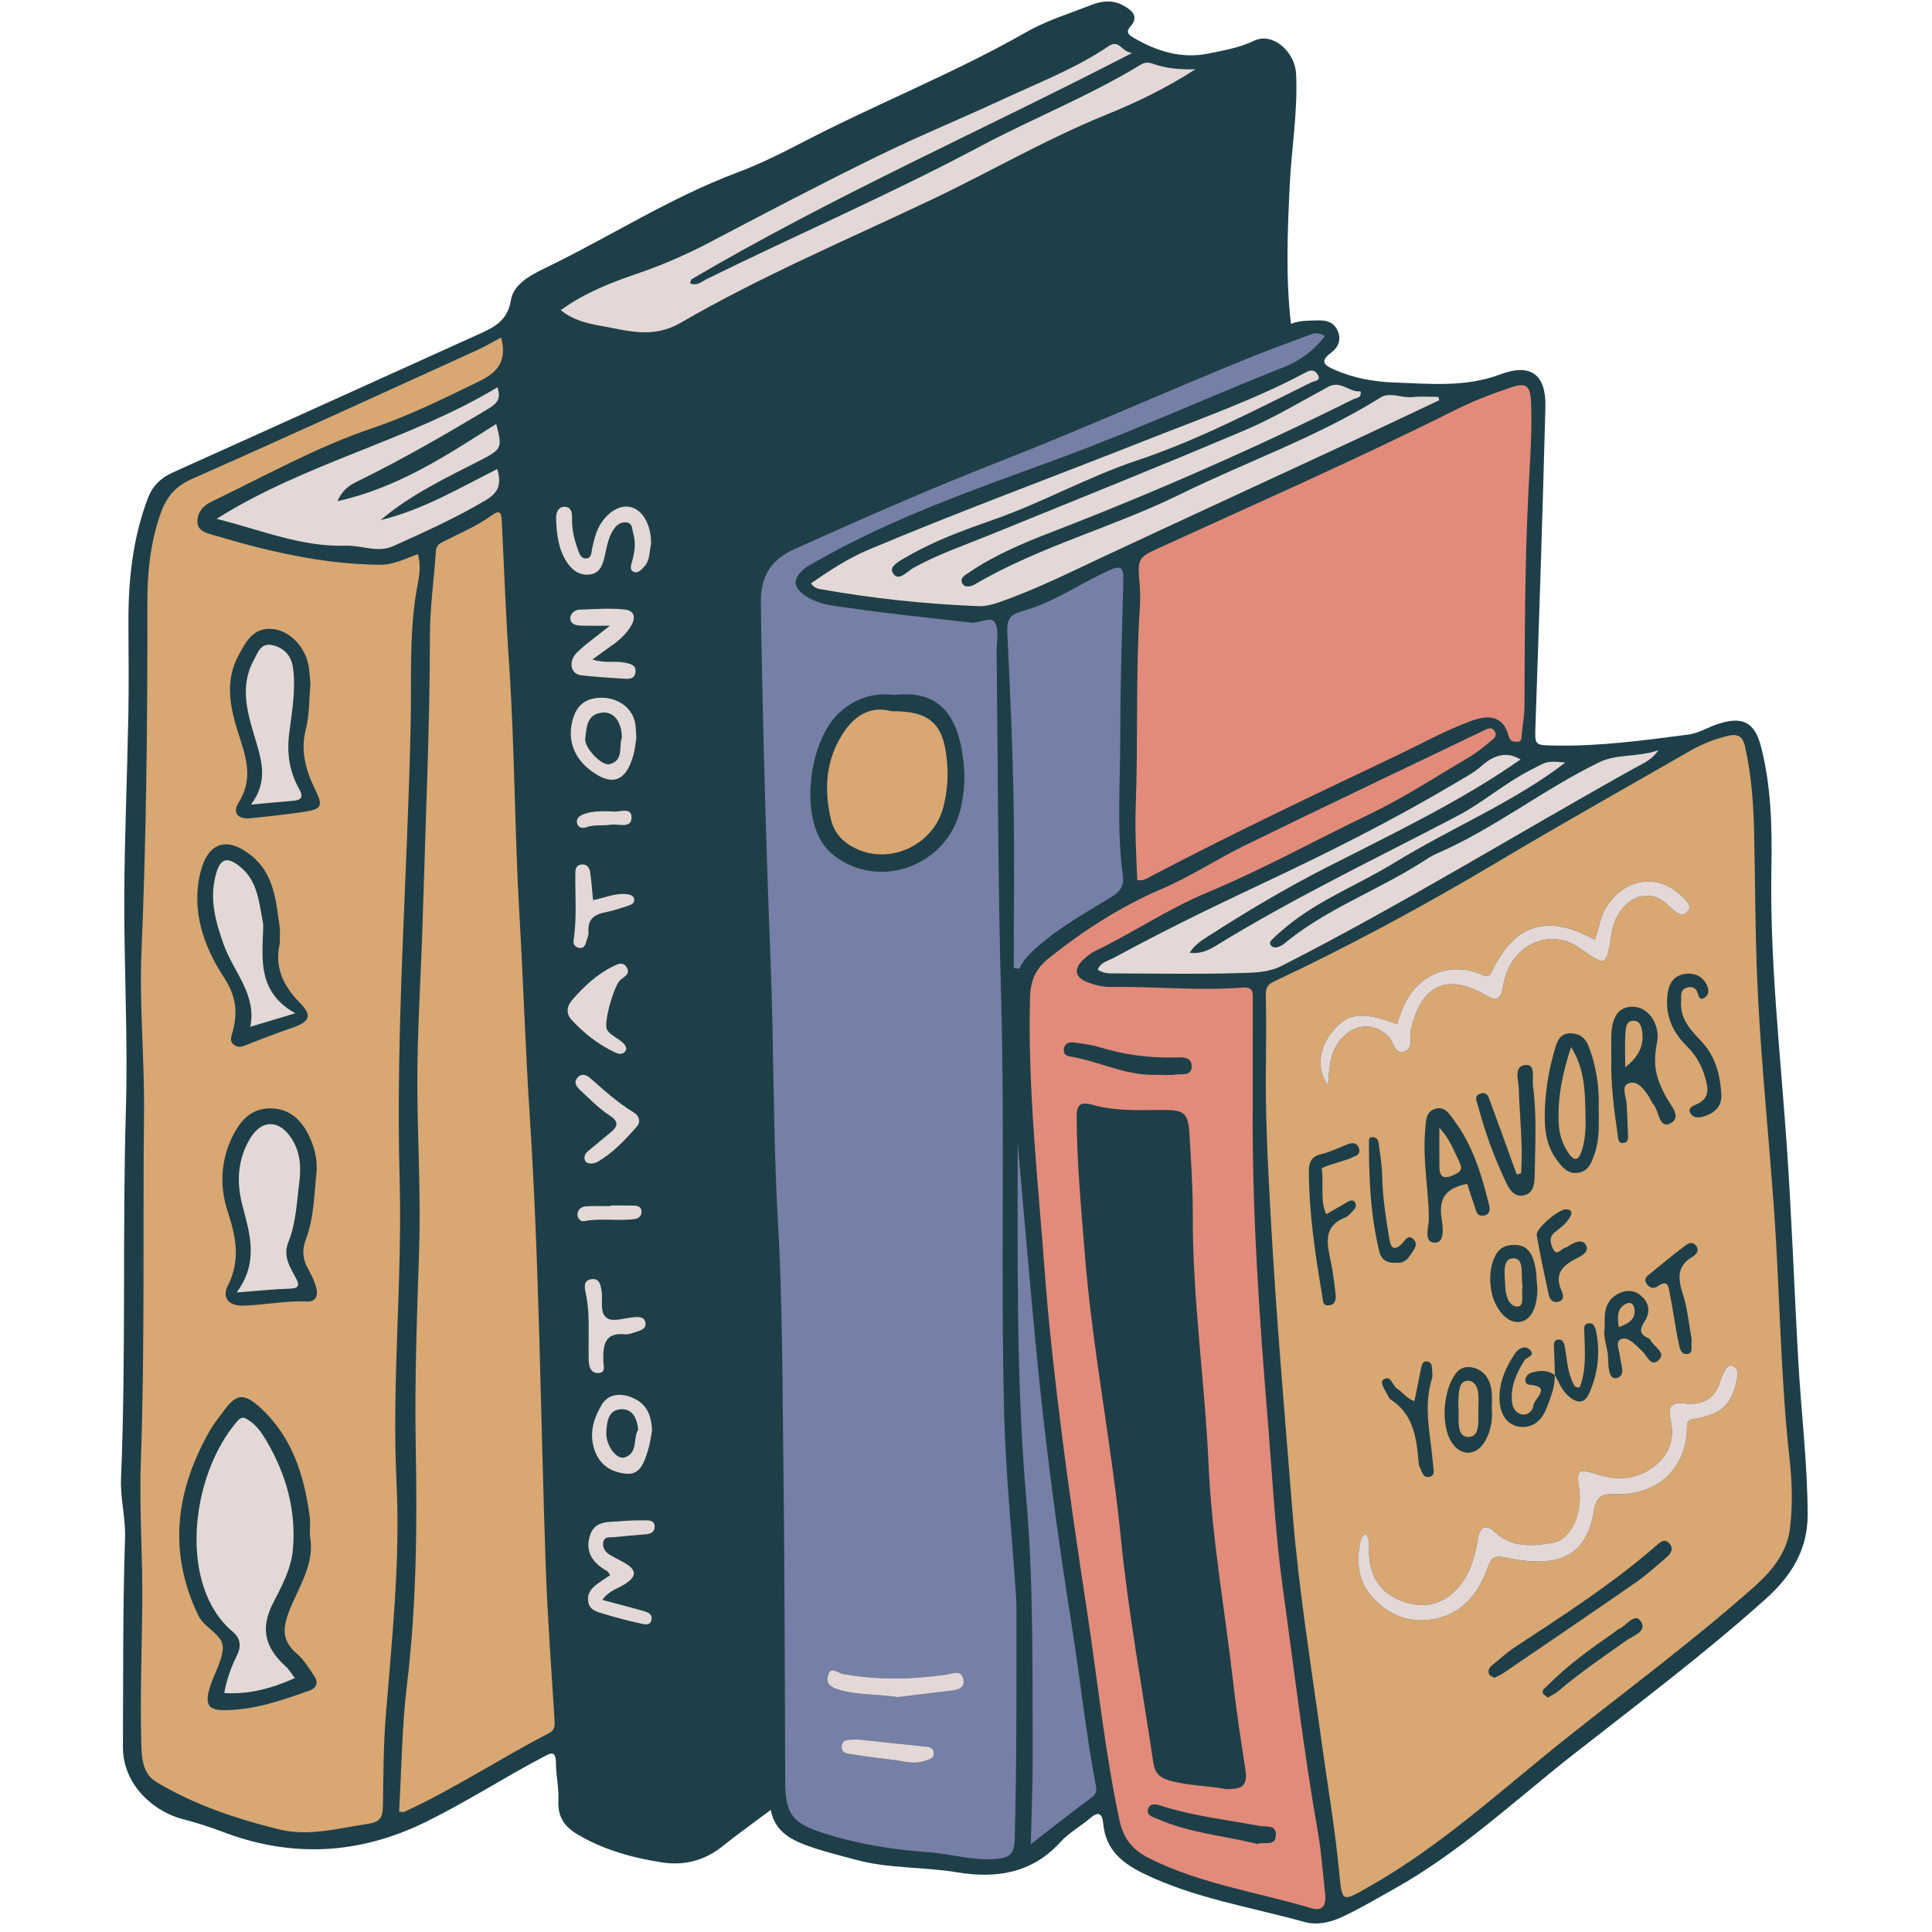 <svg xmlns="http://www.w3.org/2000/svg" xmlns:xlink="http://www.w3.org/1999/xlink" width="302" zoomAndPan="magnify" viewBox="0 0 226.5 226.5" height="302" preserveAspectRatio="xMidYMid meet" version="1.2"><defs><clipPath id="f03be0ae46"><path d="M 14 0 L 212 0 L 212 225.73 L 14 225.73 Z M 14 0 "/></clipPath></defs><g id="ec103929c1"><g clip-rule="nonzero" clip-path="url(#f03be0ae46)"><path style=" stroke:none;fill-rule:nonzero;fill:#1e3f48;fill-opacity:1;" d="M 210.836 159.734 C 210.348 151.145 210.055 142.539 209.449 133.953 C 208.695 123.242 207.48 112.566 207.672 101.797 C 207.758 97.023 207.66 92.211 206.453 87.531 C 205.707 84.637 204.262 83.926 201.375 84.887 C 200.215 85.273 199.113 85.965 197.934 86.117 C 192.742 86.797 187.551 87.504 182.293 87.406 C 179.84 87.363 179.934 87.395 180.016 84.957 C 180.441 72.543 180.859 60.129 181.176 47.711 C 181.273 43.91 179.453 42.543 175.883 43.891 C 171.766 45.445 167.582 44.98 163.41 44.84 C 161.051 44.762 158.672 44.316 156.449 43.348 C 155.289 42.84 154.656 42.383 156.07 41.34 C 156.875 40.738 157.297 39.82 156.812 38.758 C 156.336 37.707 155.445 37.523 154.395 37.562 C 153.363 37.598 152.336 37.559 151.348 37.965 C 150.715 32.531 150.945 27.18 151.195 21.828 C 151.402 17.441 152.164 13.09 151.949 8.676 C 151.82 6.012 149.168 3.746 147.039 4.77 C 145.309 5.598 143.48 5.906 141.676 6.277 C 138.555 6.914 135.652 6.039 132.953 4.457 C 132.5 4.191 131.852 3.859 132.508 3.129 C 133.57 1.941 132.715 1.23 131.777 0.688 C 130.59 0 129.285 0.055 128.043 0.543 C 125.461 1.562 122.754 2.375 120.367 3.738 C 111.941 8.539 102.918 12.109 94.328 16.559 C 91.754 17.895 89.16 19.203 86.434 20.227 C 78.539 23.184 71.461 27.785 63.902 31.43 C 62.254 32.227 60.207 33.293 59.902 35.168 C 59.504 37.645 57.895 38.383 56.059 39.211 C 44.129 44.602 32.207 50.023 20.262 55.387 C 18.852 56.02 17.883 56.984 17.363 58.34 C 15.539 63.105 15.031 68.094 15.055 73.16 C 15.07 76.719 15.113 80.281 15.047 83.84 C 14.914 90.961 14.602 98.078 14.57 105.195 C 14.539 113.469 15.004 121.754 14.762 130.02 C 14.332 144.457 14.789 158.902 14.188 173.34 C 14.09 175.648 14.738 177.984 14.66 180.297 C 14.387 188.445 14.457 196.594 14.41 204.746 C 14.383 209.469 18.309 212.461 21.336 213.242 C 22.965 213.664 24.547 214.164 26.109 214.758 C 34.219 217.848 42.129 217.422 49.934 213.59 C 54.645 211.277 59.043 208.426 63.676 205.984 C 64.562 205.52 65.172 205.164 65.176 206.68 C 65.176 208.16 65.543 209.648 65.465 211.121 C 65.367 213.004 66.203 214.176 67.719 215.066 C 70.773 216.875 74.133 217.801 77.59 218.34 C 80.184 218.742 82.582 218.145 84.688 216.461 C 86.504 215.008 88.402 213.656 90.363 212.188 C 90.883 214.957 93.074 215.848 95.312 216.609 C 96.898 217.152 98.535 217.531 100.152 217.984 C 104.105 219.098 108.234 218.836 112.254 219.508 C 116.766 220.258 120.996 219.625 124.324 215.953 C 125.309 214.867 126.668 214.129 127.793 213.164 C 128.809 212.297 129.23 212.621 129.34 213.797 C 129.613 216.789 131.473 218.379 134.047 219.637 C 140.039 222.559 146.586 223.562 152.91 225.32 C 154.387 225.734 155.938 225.387 157.277 224.766 C 159.438 223.766 161.5 222.535 163.582 221.367 C 171.262 217.066 177.66 211.012 184.52 205.633 C 192.105 199.688 199.836 193.887 207.02 187.438 C 209.949 184.809 211.934 181.746 211.922 177.555 C 211.906 171.586 211.172 165.676 210.836 159.734 Z M 29.262 120.438 C 29.207 120.445 29.148 120.453 29.09 120.461 C 29.148 120.453 29.207 120.445 29.262 120.438 Z M 29.262 120.438 "/></g><path style=" stroke:none;fill-rule:nonzero;fill:#e28b7a;fill-opacity:1;" d="M 146.867 129.371 C 146.758 141.996 147.648 154.57 148.68 167.145 C 149.195 173.453 149.504 179.785 150.375 186.059 C 151.707 195.645 152.828 205.262 154.508 214.801 C 154.93 217.211 155.09 219.672 155.359 222.109 C 155.492 223.312 155.086 224.117 153.734 223.711 C 147.383 221.812 140.738 220.875 134.723 217.855 C 132.789 216.883 131.707 215.582 131.238 213.379 C 129.52 205.281 128.676 197.062 127.441 188.898 C 126.387 181.945 125.348 174.984 124.469 168.008 C 123.672 161.664 122.941 155.305 122.469 148.93 C 121.68 138.297 120.484 127.684 120.754 116.984 C 120.801 115.004 121.371 113.605 122.941 112.348 C 127.055 109.055 131.453 106.242 136.285 104.172 C 139.625 102.742 142.645 100.727 145.887 99.141 C 155.156 94.602 164.488 90.191 173.789 85.719 C 174.27 85.488 174.812 85.141 175.188 85.652 C 175.676 86.316 174.98 86.707 174.566 87.051 C 173.82 87.668 173.059 88.285 172.227 88.773 C 168.383 91.031 164.633 93.492 160.625 95.418 C 154.227 98.492 148.004 101.938 141.441 104.676 C 136.898 106.57 132.82 109.363 128.391 111.488 C 127.875 111.738 127.41 112.125 126.988 112.523 C 125.844 113.598 126.008 114.586 127.492 115.152 C 128.324 115.469 129.25 115.715 130.129 115.703 C 135.312 115.629 140.496 116.188 145.676 115.777 C 146.879 115.68 146.879 116.273 146.875 117.129 C 146.855 121.211 146.867 125.293 146.867 129.371 Z M 143.668 209.738 C 145.832 209.824 146.293 209.242 145.977 207.246 C 145.453 203.941 144.965 200.625 144.582 197.301 C 143.609 188.781 142.074 180.328 141.691 171.734 C 141.25 161.922 139.789 152.168 139.836 142.316 C 139.848 139.277 139.637 136.234 139.465 133.199 C 139.316 130.457 138.93 130.102 136.176 130.125 C 133.449 130.148 130.707 130.27 128.066 129.523 C 126.562 129.102 126.215 129.609 126.223 130.977 C 126.246 136.281 126.746 141.574 127.164 146.844 C 128.051 158.082 130.297 169.164 131.414 180.398 C 132.289 189.164 133.91 197.859 135.199 206.586 C 135.359 207.684 135.785 208.355 137.031 208.719 C 139.242 209.363 141.512 209.336 143.668 209.738 Z M 135.613 126.004 C 136.324 126.004 137.047 126.086 137.742 125.984 C 138.492 125.871 139.719 126.223 139.707 124.992 C 139.695 123.855 138.586 123.949 137.754 123.973 C 134.758 124.051 131.84 123.66 128.969 122.789 C 127.93 122.477 126.832 122.316 125.746 122.203 C 125.344 122.16 124.824 122.34 124.727 122.91 C 124.629 123.465 124.902 123.773 125.434 123.859 C 128.855 124.402 132.031 126.164 135.613 126.004 Z M 147.402 216.18 C 148.25 215.875 149.547 216.539 149.578 215.105 C 149.605 213.875 148.461 214.211 147.676 214.066 C 143.961 213.371 140.191 212.945 136.559 211.836 C 135.922 211.645 134.977 211.203 134.641 211.98 C 134.246 212.887 135.328 213.074 135.906 213.324 C 139.594 214.922 143.602 215.223 147.402 216.18 Z M 135.031 102.68 C 144.457 97.727 154.078 93.176 163.691 88.602 C 166.602 87.215 169.418 85.648 172.457 84.523 C 174.824 83.648 176.266 84.113 176.871 86.297 C 177.047 86.934 177.371 86.938 177.816 86.965 C 178.418 87.004 178.355 86.559 178.395 86.184 C 178.508 85.031 178.719 83.875 178.723 82.723 C 178.754 74.441 178.77 66.156 179.172 57.883 C 179.348 54.332 179.641 50.789 179.5 47.23 C 179.422 45.172 178.938 44.805 177.074 45.441 C 174.816 46.211 172.594 47.062 170.453 48.137 C 159.262 53.75 147.801 58.789 136.418 63.996 C 133.371 65.391 133.34 65.281 133.605 68.52 C 133.68 69.418 133.688 70.332 133.629 71.234 C 133.129 78.992 133.434 86.77 133.148 94.527 C 133.043 97.438 133.211 100.293 133.328 103.168 C 134.055 103.324 134.543 102.934 135.031 102.68 Z M 135.031 102.68 "/><path style=" stroke:none;fill-rule:nonzero;fill:#767fa5;fill-opacity:1;" d="M 155.34 39.402 C 154.066 41.043 152.473 42.258 150.633 42.988 C 141.773 46.492 133.109 50.457 124.145 53.75 C 114.426 57.316 104.57 60.715 95.523 65.914 C 95.02 66.203 94.473 66.469 94.07 66.867 C 93.094 67.836 92.891 68.73 94.227 69.711 C 95.898 70.938 97.867 71.023 99.738 71.297 C 104.273 71.969 108.844 72.406 113.398 72.938 C 113.461 72.945 113.531 72.93 113.594 72.949 C 114.652 73.246 116.133 72.137 116.629 72.957 C 117.18 73.871 116.824 75.336 116.84 76.562 C 117.004 89.965 116.988 103.367 117.363 116.762 C 117.824 133.145 117.297 149.531 117.73 165.91 C 117.914 172.879 118.625 179.832 119.094 186.793 C 119.129 187.309 119.164 187.828 119.164 188.344 C 119.16 197.469 119.211 206.598 118.957 215.723 C 118.91 217.316 118.344 217.793 116.855 217.93 C 114.09 218.18 111.465 217.336 108.762 217.141 C 104.633 216.844 100.582 216.195 96.609 214.934 C 93.023 213.793 92.082 212.777 92.059 209.059 C 91.992 196.754 92 184.449 91.844 172.145 C 91.719 162.438 91.75 152.723 91.195 143.027 C 90.613 132.879 90.738 122.711 90.336 112.566 C 89.789 98.656 89.414 84.754 89.195 70.836 C 89.141 67.562 90.324 65.641 93.195 64.348 C 101.191 60.75 109.203 57.227 117.387 54.027 C 127.355 50.125 137.129 45.703 147.07 41.699 C 149.219 40.836 151.406 40.066 153.57 39.242 C 154.137 39.027 154.672 38.969 155.34 39.402 Z M 104.848 81.477 C 102.586 81.168 100.352 81.789 98.457 83.5 C 95.008 86.605 93.859 94.691 96.316 98.672 C 96.832 99.504 97.527 100.172 98.355 100.719 C 103.723 104.234 111.094 101.219 112.594 94.895 C 113.016 93.113 113.172 91.301 112.98 89.5 C 112.512 85.078 110.957 80.719 104.848 81.477 Z M 105.215 198.969 C 107.129 198.734 109.176 198.48 111.223 198.234 C 112.074 198.133 113.141 198.055 112.953 196.918 C 112.75 195.672 111.629 196.227 110.887 196.332 C 106.836 196.914 102.797 196.98 98.758 196.238 C 98.199 196.137 97.371 195.23 97.051 196.5 C 96.797 197.512 97.602 197.875 98.355 198.102 C 100.539 198.758 102.832 198.586 105.215 198.969 Z M 100.699 203.941 C 100.582 203.941 100.387 203.926 100.195 203.941 C 99.578 203.992 98.742 203.816 98.68 204.719 C 98.609 205.637 99.492 205.602 100.082 205.695 C 101.609 205.949 103.145 206.133 104.68 206.316 C 105.945 206.465 107.199 206.914 108.504 206.41 C 109 206.215 109.555 206.156 109.469 205.453 C 109.398 204.895 108.953 204.805 108.469 204.758 C 105.906 204.5 103.34 204.219 100.699 203.941 Z M 119.5 113.57 C 120.07 112.301 121.074 111.465 122.094 110.598 C 124.625 108.441 127.531 106.871 130.328 105.137 C 131.332 104.516 131.805 103.844 131.641 102.652 C 130.902 97.242 131.34 91.805 131.336 86.379 C 131.332 80.234 131.543 74.086 131.695 67.941 C 131.73 66.457 131.355 66.262 129.961 66.898 C 126.562 68.453 123.453 70.664 119.824 71.652 C 118.262 72.078 118.023 72.789 118.094 74.219 C 118.406 80.672 118.703 87.129 118.82 93.59 C 118.941 100.219 118.848 106.848 118.848 113.477 C 119.066 113.508 119.281 113.539 119.5 113.57 Z M 128.023 210.691 C 128.551 210.297 128.578 209.883 128.477 209.355 C 127.289 203.141 126.645 196.844 125.652 190.602 C 124 180.203 122.617 169.777 121.586 159.305 C 120.754 150.852 120.059 142.383 119.309 133.992 C 119.32 147.887 119.113 161.855 120.324 175.812 C 121.176 185.68 121.02 195.609 121.07 205.508 C 121.086 208.918 120.941 212.355 120.848 216.199 C 123.434 214.203 125.703 212.414 128.023 210.691 Z M 128.023 210.691 "/><path style=" stroke:none;fill-rule:nonzero;fill:#d8a772;fill-opacity:1;" d="M 148.422 124.082 C 148.422 121.621 148.465 119.156 148.398 116.699 C 148.379 115.883 148.559 115.445 149.34 115.078 C 158.223 110.891 166.855 106.242 175.297 101.215 C 182.844 96.719 190.5 92.41 198.121 88.039 C 199.523 87.23 201.031 86.637 202.605 86.258 C 203.602 86.02 204.277 86.223 204.562 87.457 C 205.348 90.883 205.582 94.348 205.652 97.84 C 205.789 104.379 205.773 110.926 206.133 117.453 C 206.578 125.516 207.383 133.559 207.965 141.613 C 208.672 151.414 208.711 161.25 209.801 171.031 C 210.102 173.723 210.176 176.5 209.855 179.18 C 209.523 181.93 207.816 184.102 205.727 185.961 C 198.609 192.293 190.941 197.957 183.5 203.883 C 176.074 209.797 169.062 216.309 160.73 221.055 C 157.152 223.094 157.367 223.156 156.953 219.008 C 156.445 213.938 155.582 208.906 154.887 203.855 C 153.684 195.09 152.258 186.352 151.551 177.527 C 150.621 165.93 149.613 154.336 148.977 142.719 C 148.637 136.523 148.297 130.301 148.422 124.082 Z M 182.289 161.203 C 181.414 160.598 180.465 160.641 179.516 160.938 C 179.152 161.055 178.84 161.355 178.828 161.793 C 178.82 162.062 178.961 162.309 179.266 162.332 C 182.043 162.559 179.828 163.977 179.77 164.777 C 179.73 165.355 179.129 165.984 178.359 165.805 C 177.676 165.648 177.336 165.023 177.262 164.352 C 177.062 162.535 177.809 160.949 178.723 159.477 C 178.961 159.09 179.996 158.996 179.422 158.316 C 178.852 157.641 178.055 158.039 177.621 158.668 C 176.48 160.34 175.684 162.199 175.805 164.238 C 175.891 165.707 176.59 167.117 178.27 167.277 C 179.777 167.426 180.801 166.43 181.32 165.062 C 181.797 163.809 182.336 162.555 182.258 161.164 C 182.699 161.918 183.023 162.777 183.602 163.398 C 184.391 164.242 185.586 164.918 186.262 163.445 C 187.324 161.141 187.637 158.633 187.125 156.098 C 187.031 155.629 186.828 154.988 186.137 155.164 C 185.555 155.309 185.734 155.898 185.746 156.32 C 185.805 158.477 185.988 160.637 185.191 162.652 C 184.719 162.707 184.586 162.465 184.469 162.246 C 183.766 160.906 183.719 159.406 183.469 157.957 C 183.387 157.461 183.207 157.004 182.688 157.047 C 182.078 157.102 182.176 157.66 182.191 158.113 C 182.234 159.145 182.258 160.172 182.289 161.203 Z M 160.102 179.77 C 159.84 180.09 159.602 180.254 159.551 180.465 C 158.953 182.98 159.172 185.418 160.977 187.359 C 162.715 189.227 164.965 190.223 167.602 189.895 C 171.27 189.438 173.262 186.973 174.41 183.773 C 174.883 182.449 175.301 182.355 176.652 182.637 C 182.617 183.875 185.957 182.52 186.832 177.27 C 187.156 175.316 187.816 175.129 189.492 175.164 C 194.414 175.277 197.754 172.074 197.773 167.309 C 197.777 166.418 198.137 166.43 198.758 166.32 C 201.91 165.766 203.047 164.648 203.637 161.656 C 203.758 161.043 203.785 160.387 203.141 160.145 C 202.504 159.906 202.289 160.535 202.07 161 C 201.906 161.348 201.73 161.699 201.621 162.066 C 201.012 164.102 199.465 164.758 197.578 164.539 C 195.852 164.336 195.516 164.961 195.855 166.492 C 196.434 169.078 195.465 171.035 193.227 172.391 C 191.312 173.547 189.285 173.473 187.234 172.84 C 184.969 172.141 184.789 172.289 185.141 174.633 C 185.555 177.391 184.16 180.527 182.051 180.871 C 179.719 181.258 177.273 181.504 175.258 179.617 C 174.25 178.676 173.512 178.941 173.273 180.348 C 173.004 181.941 172.66 183.504 171.812 184.926 C 170.246 187.566 167.828 188.68 165.125 187.957 C 162.086 187.145 160.535 185.094 160.492 181.875 C 160.484 181.254 160.68 180.59 160.102 179.77 Z M 155.676 127.246 C 155.855 125.512 155.84 124.098 156.543 122.809 C 158.004 120.121 160.781 119.547 162.762 121.504 C 163.375 122.113 163.469 123.531 164.535 123.305 C 165.785 123.039 165.203 121.645 165.391 120.789 C 166.578 115.445 169.664 114 174.285 116.734 C 175.16 117.25 175.883 117.34 176.117 116.062 C 176.207 115.555 176.324 115.051 176.469 114.555 C 177.625 110.539 181.91 108.84 185.141 111.109 C 188.336 113.355 188.336 113.355 188.941 109.438 C 189.449 106.141 192.148 104.156 194.555 105.375 C 195.23 105.715 195.75 106.352 196.355 106.832 C 196.855 107.234 197.406 107.41 197.879 106.812 C 198.301 106.281 197.941 105.883 197.57 105.473 C 194.789 102.398 190.883 102.688 188.512 106.051 C 187.625 107.312 187.504 108.805 186.953 110.164 C 181.516 107.133 177.594 108.285 174.973 113.754 C 174.527 114.684 174.254 114.48 173.574 114.199 C 170.324 112.855 167.012 113.938 165.137 116.879 C 164.508 117.863 164.141 118.953 163.789 120.051 C 159.48 118.504 157.902 118.734 156.031 121.164 C 154.602 123.027 154.359 125.395 155.676 127.246 Z M 187.43 129.496 C 187.477 127.617 187.191 125.074 186.234 122.641 C 185.871 121.719 185.258 121.191 184.199 121.145 C 183.004 121.094 182.605 121.926 182.348 122.781 C 181.68 125 181.258 127.281 181.137 129.602 C 181.02 131.805 181.09 134.016 182.453 135.902 C 183.094 136.785 183.816 137.738 185.125 137.473 C 186.324 137.227 186.625 136.168 186.965 135.188 C 187.527 133.566 187.438 131.883 187.43 129.496 Z M 188.906 124.027 C 188.824 127.062 189.215 130.059 189.652 133.051 C 189.715 133.488 189.668 134.055 190.324 133.996 C 190.965 133.941 190.867 133.367 190.855 132.941 C 190.82 131.719 190.77 130.496 190.68 129.273 C 190.621 128.488 190.062 127.391 190.875 127.035 C 191.871 126.598 192.621 127.551 193.184 128.375 C 193.438 128.746 193.605 129.184 193.883 129.531 C 194.523 130.328 194.508 132.43 195.879 131.672 C 197.23 130.926 195.781 129.504 195.27 128.512 C 194.059 126.184 193.77 124.805 194.262 122.207 C 194.297 122.02 194.328 121.824 194.332 121.633 C 194.383 119.742 193.117 118.105 191.555 118.031 C 189.883 117.953 188.992 119.035 188.91 121.316 C 188.879 122.219 188.906 123.125 188.906 124.027 Z M 172.016 138.797 C 172.273 139.582 172.504 140.379 172.789 141.156 C 173.02 141.781 173.07 142.762 174.066 142.488 C 174.922 142.254 174.59 141.348 174.461 140.824 C 173.633 137.512 172.617 134.258 170.551 131.465 C 170 130.719 169.449 129.656 168.309 129.977 C 167.082 130.324 167.172 131.527 167.082 132.555 C 166.777 135.98 167.469 139.367 167.516 142.781 C 167.531 143.785 166.812 145.676 168.211 145.684 C 169.469 145.691 169.137 143.723 168.988 142.695 C 168.629 140.242 169.805 139.207 172.016 138.797 Z M 175.176 196.711 C 175.574 196.504 175.934 196.363 176.242 196.152 C 181.426 192.617 186.617 189.102 191.77 185.523 C 193.043 184.641 194.195 183.59 195.375 182.578 C 195.902 182.129 196.266 181.523 195.68 180.906 C 195.113 180.316 194.59 180.84 194.168 181.207 C 189.031 185.688 183.309 189.352 177.637 193.086 C 176.668 193.723 175.809 194.523 174.902 195.254 C 174.57 195.523 174.41 195.895 174.578 196.281 C 174.66 196.465 174.953 196.555 175.176 196.711 Z M 178.324 137.574 C 178.152 137.613 177.984 137.648 177.812 137.688 C 176.785 134.855 175.773 132.023 174.727 129.203 C 174.535 128.695 174.387 127.945 173.578 128.203 C 172.742 128.469 173.125 129.078 173.273 129.641 C 174.074 132.633 175.105 135.539 176.43 138.336 C 176.867 139.254 177.391 140.406 178.645 140.141 C 179.91 139.871 179.906 138.539 179.922 137.578 C 179.977 134.152 180.176 130.711 179.723 127.297 C 179.605 126.43 180.074 124.781 178.895 124.852 C 177.402 124.938 178.02 126.617 178.051 127.586 C 178.152 130.918 178.566 134.238 178.324 137.574 Z M 155.484 142.355 C 154.719 140.652 155.23 138.785 154.953 137.023 C 154.918 136.805 157.074 136.246 158.215 135.84 C 158.336 135.797 158.438 135.707 158.562 135.668 C 159.113 135.5 159.547 135.219 159.305 134.57 C 159.07 133.953 158.551 133.941 158.008 134.145 C 156.988 134.531 156 135.043 154.949 135.293 C 153.668 135.594 153.43 136.293 153.441 137.512 C 153.488 142.355 154.199 147.117 155.008 151.875 C 155.105 152.434 155.004 153.188 155.898 153.02 C 156.637 152.879 156.641 152.184 156.57 151.605 C 156.406 150.27 156.246 148.926 155.961 147.609 C 155.531 145.598 155.215 143.703 157.703 142.734 C 158.098 142.578 158.391 142.156 158.715 141.84 C 158.969 141.59 159.043 141.262 158.855 140.961 C 158.633 140.602 158.289 140.738 158.008 140.898 C 157.176 141.363 156.355 141.852 155.484 142.355 Z M 197.07 117.598 C 197.164 116.914 196.84 116.07 197.781 115.777 C 198.223 115.637 198.695 115.723 198.945 116.215 C 199.145 116.609 199.148 117.406 199.832 116.973 C 200.457 116.582 200.344 115.824 199.977 115.242 C 199.395 114.328 198.488 114.012 197.457 114.191 C 196.293 114.398 195.711 115.199 195.531 116.324 C 195.133 118.82 195.98 120.906 197.738 122.629 C 199.039 123.898 199.762 125.414 200.109 127.168 C 200.297 128.113 200.078 128.781 199.238 129.297 C 198.766 129.59 197.73 129.742 198.188 130.52 C 198.617 131.262 199.559 131.004 200.289 130.68 C 201.34 130.211 201.887 129.406 201.805 128.23 C 201.645 125.938 201.098 123.812 199.445 122.062 C 198.254 120.809 197.02 119.52 197.07 117.598 Z M 188.129 155.738 C 187.898 156.816 188.504 157.977 188.527 159.199 C 188.547 160.133 188.582 161.723 189.461 161.57 C 190.703 161.352 189.984 159.883 189.902 158.93 C 189.848 158.266 189.352 157.355 190.004 157.02 C 190.707 156.66 191.422 157.383 192.008 157.891 C 192.152 158.02 192.262 158.188 192.414 158.305 C 193.066 158.789 193.473 160.348 194.434 159.477 C 195.41 158.59 193.902 157.91 193.508 157.133 C 193.449 157.023 193.34 156.922 193.227 156.871 C 192.082 156.375 192.285 155.746 192.848 154.84 C 193.613 153.609 193.227 152.434 192.055 151.66 C 190.961 150.934 189.262 151.543 188.555 152.746 C 188.027 153.637 188.133 154.609 188.129 155.738 Z M 174.891 165.047 C 174.93 163.77 175.016 162.543 174.305 161.445 C 173.52 160.227 171.719 159.871 170.879 160.781 C 169.207 162.59 168.832 166.977 170.172 169.07 C 171.277 170.793 173.117 170.719 174.137 168.898 C 174.816 167.684 175.012 166.363 174.891 165.047 Z M 180.242 151.109 C 180.133 150.086 180.156 149.023 179.879 148.051 C 179.566 146.941 179.09 145.957 177.531 145.945 C 176.047 145.938 175.402 146.73 175.023 147.879 C 174.66 148.98 174.629 150.137 174.832 151.309 C 175.188 153.32 176.574 155.031 177.93 154.992 C 179.359 154.957 180.199 153.543 180.242 151.109 Z M 165.824 164.266 C 164.875 163.945 164.465 163.215 163.82 162.824 C 163.227 162.465 163.051 161.059 162.133 161.781 C 161.727 162.105 162.469 163.105 162.797 163.758 C 162.852 163.871 162.926 164 163.027 164.066 C 165.664 165.758 166.055 168.465 166.297 171.242 C 166.32 171.496 166.324 171.781 166.438 171.996 C 166.699 172.48 166.801 173.285 167.535 173.148 C 168.305 173.004 168.055 172.344 168.008 171.742 C 167.75 168.375 166.812 165.012 167.879 161.621 C 167.988 161.27 167.898 160.852 167.887 160.461 C 167.875 160.055 167.77 159.648 167.301 159.602 C 166.797 159.551 166.688 159.988 166.609 160.371 C 166.348 161.629 166.102 162.891 165.824 164.266 Z M 183.512 141.781 C 182.602 141.852 180.031 144.074 180.156 144.797 C 180.559 147.133 181.062 149.457 181.562 151.773 C 181.68 152.301 182.02 152.762 182.66 152.625 C 183.414 152.465 183.277 151.797 183.09 151.379 C 182.164 149.352 183.188 148.34 184.875 147.508 C 185.445 147.227 186.379 146.734 185.914 145.941 C 185.492 145.23 184.652 145.621 184.016 146.004 C 183.852 146.102 183.688 146.23 183.504 146.273 C 183.027 146.391 182.523 147.309 182.082 146.434 C 181.797 145.867 181.535 145.07 182.258 144.484 C 182.914 143.957 183.609 143.469 184.039 142.723 C 184.43 142.051 184.168 141.766 183.512 141.781 Z M 198.328 157.035 C 198.016 155.355 197.84 153.406 197.258 151.59 C 196.676 149.785 196.641 148.391 198.438 147.324 C 198.855 147.074 199.285 146.625 198.824 146.035 C 198.359 145.441 197.848 145.82 197.469 146.105 C 196.133 147.121 194.84 148.184 193.543 149.246 C 193.164 149.562 192.621 149.875 193.043 150.504 C 193.387 151.012 193.895 151.133 194.391 150.773 C 195.605 149.891 195.633 151.051 195.754 151.637 C 196.148 153.523 196.371 155.441 196.773 157.324 C 196.895 157.879 196.988 158.836 197.805 158.738 C 198.566 158.648 198.207 157.801 198.328 157.035 Z M 163.691 148.031 C 164.363 148.129 164.914 147.809 165.277 147.219 C 165.633 146.645 166.352 145.984 165.75 145.328 C 165.051 144.562 164.648 145.566 164.254 145.914 C 163.266 146.777 163.023 146.047 162.895 145.312 C 162.465 142.836 162.098 140.355 162.039 137.832 C 162.008 136.551 161.797 135.266 161.621 133.988 C 161.566 133.598 161.305 133.277 160.828 133.316 C 160.457 133.344 160.488 133.68 160.488 133.906 C 160.488 138.23 160.676 142.543 161.719 146.766 C 161.945 147.684 162.648 148.137 163.691 148.031 Z M 181.469 199.023 C 181.898 198.762 182.312 198.578 182.645 198.297 C 185.199 196.113 187.973 194.234 190.711 192.297 C 191.504 191.734 193.234 191.23 192.305 190.004 C 191.605 189.082 190.648 190.609 189.785 190.98 C 189.555 191.082 189.371 191.285 189.156 191.434 C 186.453 193.312 183.773 195.227 181.453 197.586 C 181.203 197.844 180.75 198.039 180.887 198.492 C 180.945 198.688 181.23 198.816 181.469 199.023 Z M 58.75 39.57 C 59.426 42.141 58.543 43.551 56.223 44.68 C 52.094 46.684 47.98 48.738 43.641 50.199 C 37.051 52.422 31.031 55.828 24.805 58.805 C 23.777 59.297 23.109 60.121 23.148 61.203 C 23.188 62.305 24.297 62.516 25.141 62.766 C 31.469 64.648 37.863 66.148 44.523 66.211 C 46.141 66.227 47.504 65.496 48.988 64.961 C 49.492 66.66 48.98 68.234 48.742 69.785 C 47.984 74.742 48.25 79.746 48.148 84.711 C 47.789 102.578 46.359 120.418 46.852 138.305 C 47.18 150.156 45.91 162 46.488 173.848 C 46.938 183.004 45.957 192.074 45.227 201.164 C 44.949 204.641 44.949 208.141 44.895 211.633 C 44.875 212.945 44.699 213.598 43.059 213.836 C 39.605 214.336 36.219 215.336 32.699 214.465 C 27.691 213.227 22.816 211.602 18.363 208.938 C 16.715 207.949 16.617 206.16 16.566 204.465 C 16.414 199.031 16.629 193.598 16.684 188.164 C 16.742 182.547 16.316 176.918 16.512 171.305 C 16.992 157.707 16.738 144.105 16.883 130.504 C 16.953 124.168 16.32 117.812 16.59 111.492 C 17.164 97.898 17.301 84.312 17.273 70.711 C 17.266 67.184 17.617 63.625 18.824 60.211 C 19.508 58.27 20.543 57.012 22.531 56.133 C 33.691 51.207 44.777 46.121 55.879 41.074 C 56.863 40.625 57.793 40.074 58.75 39.57 Z M 36.32 180.008 C 36.32 179.188 36.398 178.465 36.305 177.766 C 35.656 172.938 34.238 168.418 30.504 165.02 C 28.523 163.219 27.66 163.414 26.117 165.555 C 25.625 166.234 25.082 166.891 24.664 167.613 C 20.629 174.633 19.621 181.836 23.246 189.383 C 23.996 190.945 26.262 191.648 26.121 193.328 C 25.984 194.953 24.91 196.539 24.484 198.23 C 24.07 199.883 24.531 200.496 26.27 200.492 C 29.742 200.488 32.965 199.367 36.188 198.234 C 37.191 197.879 37.348 197.242 36.809 196.441 C 36.195 195.535 35.602 194.551 34.785 193.852 C 33.074 192.387 33.105 190.934 33.891 188.906 C 35.008 186.012 36.992 183.289 36.32 180.008 Z M 37.113 137.438 C 37.227 135.91 36.863 134.48 36.211 133.129 C 35.305 131.254 33.922 129.965 31.734 129.941 C 29.512 129.918 28.23 131.289 27.301 133.145 C 25.859 136.02 25.727 139.074 26.684 141.996 C 27.668 144.996 28.238 147.75 26.691 150.758 C 26.035 152.039 26.727 153.109 28.477 153.066 C 30.996 153.004 33.477 152.469 36.012 152.582 C 37.066 152.629 37.309 151.82 37.074 150.965 C 36.875 150.227 36.547 149.508 36.168 148.844 C 35.492 147.668 35.367 146.59 35.879 145.234 C 36.82 142.746 36.809 140.055 37.113 137.438 Z M 32.797 110.41 C 32.797 109.828 32.867 109.234 32.785 108.664 C 32.348 105.609 32.133 102.438 29.449 100.289 C 26.598 98.012 24.352 98.742 23.488 102.316 C 22.402 106.824 23.898 110.977 26.258 114.59 C 27.723 116.828 27.891 118.77 27.246 121.059 C 27.098 121.59 26.895 122.047 27.383 122.457 C 27.914 122.898 28.438 122.684 29.008 122.457 C 30.742 121.77 32.484 121.105 34.242 120.5 C 36.301 119.793 36.648 119.078 35.18 117.586 C 33.211 115.586 32.156 113.422 32.801 110.602 C 32.812 110.543 32.801 110.473 32.797 110.41 Z M 36.395 80.23 C 36.32 79.559 36.312 78.645 36.113 77.773 C 35.621 75.621 33.824 73.91 31.961 73.742 C 29.711 73.543 28.879 75.148 27.984 76.789 C 26.117 80.227 27.184 83.652 28.238 86.902 C 29.074 89.465 29.484 91.676 27.977 94.094 C 27.195 95.344 27.941 96.059 29.336 95.926 C 31.387 95.727 33.434 95.496 35.469 95.203 C 37.684 94.879 37.918 94.57 37.004 92.68 C 35.875 90.359 35.176 88.09 35.863 85.453 C 36.277 83.852 36.219 82.129 36.395 80.23 Z M 47.355 212.43 C 53.246 209.734 58.641 206.137 64.387 203.176 C 65.031 202.844 65.055 202.34 65.016 201.715 C 64.648 195.715 64.188 189.723 63.98 183.719 C 63.367 166.008 63.242 148.281 62.09 130.586 C 61.59 122.855 61.352 115.102 60.902 107.359 C 60.328 97.547 60.348 87.707 59.688 77.895 C 59.309 72.285 59.098 66.66 58.824 61.043 C 58.785 60.242 58.656 59.684 57.723 60.367 C 55.934 61.676 53.895 62.523 51.934 63.516 C 51.414 63.777 51.141 64.02 51.102 64.637 C 50.883 67.922 50.406 71.203 50.402 74.488 C 50.391 85.371 49.887 96.238 49.578 107.113 C 49.387 114.035 48.879 120.961 48.93 127.883 C 48.977 134.094 49.34 140.309 49.137 146.523 C 48.891 154.16 48.598 161.793 48.738 169.438 C 48.914 178.824 48.832 188.195 47.707 197.551 C 47.113 202.465 47.078 207.441 46.789 212.387 C 47.109 212.414 47.258 212.473 47.355 212.43 Z M 182.746 131.848 C 182.824 133.086 183.219 134.238 183.938 135.258 C 184.508 136.07 185.016 136.125 185.379 135.078 C 185.812 133.844 185.906 132.551 185.887 131.27 C 185.832 128.355 185.883 125.402 184.18 122.754 C 183.203 125.738 182.559 128.734 182.746 131.848 Z M 192.531 121 C 192.453 120.406 192.289 119.625 191.434 119.668 C 190.68 119.707 190.605 120.473 190.566 120.973 C 190.469 122.238 190.535 123.52 190.535 125.125 C 192.066 123.922 192.746 122.637 192.531 121 Z M 168.75 136.723 C 168.762 137.848 169.094 138.332 170.363 137.781 C 171.281 137.383 171.512 137.098 171.051 136.137 C 170.441 134.863 169.961 133.531 168.746 132.211 C 168.746 133.914 168.73 135.32 168.75 136.723 Z M 191.598 153.359 C 191.531 152.957 191.199 152.613 190.77 152.793 C 189.551 153.297 189.605 154.34 189.781 155.59 C 190.938 155.164 191.82 154.68 191.598 153.359 Z M 173.301 163.336 C 173.215 162.598 172.879 161.855 172.039 161.879 C 171.277 161.898 171.098 162.66 171.031 163.305 C 170.965 163.945 170.961 164.594 170.992 165.234 C 171.055 166.469 170.715 168.449 172.141 168.465 C 173.57 168.477 173.289 166.516 173.316 165.266 C 173.316 164.625 173.375 163.973 173.301 163.336 Z M 177.398 147.52 C 176.012 147.547 176.449 149.598 176.473 150.828 C 176.488 151.883 176.945 153.242 177.938 153.168 C 178.809 153.098 178.297 151.621 178.508 150.805 C 178.238 149.594 178.805 147.492 177.398 147.52 Z M 98.727 86.133 C 96.809 89.199 96.594 92.543 97.406 96.012 C 97.809 97.738 98.883 98.812 100.441 99.531 C 104.449 101.375 109.402 99.035 110.574 94.699 C 111.086 92.809 111.195 90.875 110.992 88.934 C 110.562 84.789 108.914 83.328 104.516 83.383 C 102.023 82.684 100.098 83.941 98.727 86.133 Z M 98.727 86.133 "/><path style=" stroke:none;fill-rule:nonzero;fill:#e3d8d6;fill-opacity:1;" d="M 168.727 46.922 C 165.016 48.672 161.312 50.438 157.594 52.164 C 148.285 56.492 138.957 60.777 129.656 65.125 C 125.512 67.059 121.426 69.117 117.09 70.621 C 116.289 70.898 115.477 71.098 114.629 71.062 C 108.426 70.809 102.27 70.16 96.156 69.066 C 95.758 68.996 95.426 68.859 95.07 68.395 C 97.238 66.895 99.43 65.453 101.859 64.43 C 112.668 59.883 123.676 55.84 134.574 51.523 C 140.797 49.062 147.148 46.836 153.078 43.66 C 153.637 43.363 154.059 43.305 154.422 43.82 C 155.008 44.648 154.074 44.66 153.75 44.816 C 147.055 48.117 140.461 51.59 133.32 53.973 C 127.594 55.883 122.27 58.891 116.551 60.898 C 113.082 62.113 109.625 63.363 106.426 65.207 C 105.617 65.672 104.191 66.355 104.652 67.152 C 105.316 68.289 106.328 66.996 107.074 66.582 C 109.902 65.008 112.953 63.973 115.934 62.758 C 125.949 58.684 135.988 54.656 145.941 50.438 C 149.316 49.008 152.488 47.09 155.723 45.344 C 157.203 44.547 158.211 46.047 159.512 45.875 C 159.656 46.684 158.988 46.641 158.676 46.797 C 147.078 52.57 135.23 57.773 123.141 62.438 C 119.84 63.707 116.562 65.109 113.605 67.113 C 113.168 67.41 112.426 67.77 112.844 68.449 C 113.129 68.902 113.797 68.793 114.273 68.516 C 121.879 64.047 130.473 61.832 138.348 57.957 C 146.148 54.121 154.418 51.246 161.84 46.609 C 162.973 45.898 164.348 46.703 165.621 46.555 C 166.609 46.438 167.625 46.531 168.629 46.531 C 168.66 46.66 168.695 46.793 168.727 46.922 Z M 135.168 7.477 C 134.621 7.281 134.215 7.289 133.719 7.59 C 127.699 11.262 121.121 13.859 114.926 17.156 C 104.434 22.742 93.543 27.457 82.895 32.695 C 82.301 32.988 81.73 33.578 80.895 33.215 C 80.973 33.031 80.992 32.785 81.117 32.715 C 97.691 22.961 115.305 15.219 132.746 6.199 C 131.488 6.145 131.25 4.547 129.98 5.406 C 126.172 7.988 121.883 9.641 117.738 11.566 C 112.77 13.875 107.691 15.953 102.777 18.363 C 96.23 21.566 89.773 24.953 83.328 28.348 C 80.578 29.793 77.762 31.035 74.824 32.039 C 71.672 33.113 68.562 34.309 65.742 36.363 C 67.184 37.535 68.828 37.914 70.434 38.199 C 73.547 38.754 76.531 39.734 79.773 37.855 C 89.199 32.395 99.246 28.129 109.082 23.469 C 115.957 20.211 122.539 16.355 129.605 13.484 C 133.125 12.059 136.559 10.43 140.148 8.121 C 138.18 8.168 136.637 8 135.168 7.477 Z M 173.684 89.801 C 172.73 90.648 171.547 91.25 170.438 91.91 C 163.105 96.266 155.473 100.07 147.766 103.695 C 141.98 106.414 136.242 109.215 130.629 112.266 C 129.934 112.645 129.027 112.797 128.695 113.688 C 129.184 113.988 129.668 114.117 130.203 114.117 C 135.262 114.121 140.324 114.234 145.379 114.078 C 146.996 114.031 148.707 114.027 150.273 113.227 C 164.43 106.016 177.949 97.668 191.82 89.945 C 192.648 89.484 193.605 89.137 194.434 87.949 C 191.926 88.812 189.578 88.348 187.48 89.367 C 180.918 92.562 175.152 97.164 168.434 100.074 C 167.785 100.355 167.191 100.762 166.59 101.145 C 161.309 104.492 155.309 106.645 150.453 110.715 C 150.355 110.797 150.23 110.848 150.117 110.906 C 149.746 111.098 149.309 111.18 149.031 110.875 C 148.66 110.469 149.113 110.172 149.363 109.926 C 149.82 109.469 150.32 109.059 150.82 108.645 C 154.633 105.477 159.285 103.715 163.449 101.156 C 170.137 97.047 177.457 94.059 183.52 89.398 C 181.234 89.164 181.312 89.316 179.379 90.305 C 176.367 91.848 173.824 94.109 170.852 95.664 C 161.418 100.605 151.797 105.195 142.711 110.777 C 141.793 111.344 140.789 111.879 139.465 111.695 C 140.039 110.824 140.727 110.352 141.422 109.902 C 145.98 106.965 150.637 104.18 155.473 101.715 C 163.277 97.734 171.203 93.973 178.262 89.039 C 176.672 88.07 175.168 88.48 173.684 89.801 Z M 44.617 60.973 C 48.184 57.949 52.336 56.004 56.402 53.918 C 58.773 52.699 58.945 52.473 58.168 49.707 C 52.422 53.336 46.777 57.145 39.566 58.758 C 40.188 57.34 41.051 56.855 41.879 56.449 C 47.164 53.855 52.254 50.926 57.293 47.891 C 58.406 47.219 58.73 46.625 58.324 45.402 C 47.914 51.664 35.84 54.242 25.391 60.828 C 30.504 62.098 35.301 64.137 40.539 63.977 C 42.402 63.918 44.285 64.848 46.098 64.027 C 49.797 62.355 53.504 60.699 57.008 58.602 C 58.535 57.684 58.789 56.652 58.297 54.988 C 53.809 57.246 49.504 59.805 44.617 60.973 Z M 159.551 180.465 C 158.953 182.98 159.168 185.418 160.977 187.359 C 162.715 189.227 164.965 190.223 167.598 189.895 C 171.27 189.438 173.262 186.973 174.41 183.773 C 174.883 182.449 175.301 182.355 176.652 182.637 C 182.617 183.875 185.957 182.52 186.832 177.27 C 187.156 175.316 187.816 175.129 189.492 175.164 C 194.414 175.277 197.754 172.074 197.773 167.309 C 197.777 166.418 198.137 166.43 198.758 166.32 C 201.91 165.766 203.047 164.648 203.637 161.656 C 203.758 161.043 203.785 160.387 203.141 160.145 C 202.504 159.906 202.289 160.535 202.07 161 C 201.906 161.348 201.73 161.699 201.621 162.066 C 201.012 164.102 199.465 164.758 197.578 164.539 C 195.852 164.336 195.516 164.961 195.855 166.492 C 196.434 169.078 195.465 171.035 193.227 172.391 C 191.312 173.547 189.285 173.473 187.234 172.84 C 184.969 172.141 184.789 172.289 185.141 174.633 C 185.551 177.391 184.16 180.527 182.051 180.871 C 179.715 181.258 177.273 181.504 175.258 179.617 C 174.25 178.676 173.512 178.941 173.273 180.348 C 173 181.941 172.656 183.504 171.812 184.926 C 170.242 187.566 167.828 188.68 165.125 187.957 C 162.086 187.145 160.535 185.094 160.492 181.875 C 160.484 181.254 160.68 180.59 160.102 179.77 C 159.84 180.09 159.602 180.254 159.551 180.465 Z M 156.539 122.809 C 158.004 120.121 160.781 119.547 162.762 121.504 C 163.375 122.113 163.469 123.531 164.531 123.305 C 165.785 123.039 165.199 121.645 165.391 120.789 C 166.578 115.445 169.664 114 174.285 116.734 C 175.156 117.25 175.883 117.34 176.117 116.062 C 176.207 115.555 176.324 115.051 176.469 114.555 C 177.621 110.539 181.91 108.84 185.141 111.109 C 188.336 113.355 188.336 113.355 188.941 109.438 C 189.449 106.141 192.148 104.156 194.555 105.375 C 195.227 105.715 195.75 106.352 196.352 106.832 C 196.855 107.234 197.406 107.41 197.879 106.812 C 198.297 106.281 197.941 105.883 197.57 105.473 C 194.789 102.398 190.883 102.688 188.512 106.051 C 187.621 107.312 187.504 108.805 186.953 110.164 C 181.516 107.133 177.594 108.285 174.973 113.754 C 174.527 114.684 174.254 114.48 173.574 114.199 C 170.324 112.855 167.012 113.938 165.133 116.879 C 164.508 117.863 164.141 118.953 163.789 120.051 C 159.48 118.504 157.902 118.734 156.031 121.164 C 154.602 123.027 154.359 125.395 155.676 127.246 C 155.855 125.512 155.84 124.098 156.539 122.809 Z M 111.223 198.234 C 112.07 198.133 113.141 198.055 112.953 196.918 C 112.75 195.672 111.629 196.227 110.887 196.332 C 106.832 196.914 102.797 196.977 98.758 196.238 C 98.199 196.133 97.371 195.23 97.051 196.496 C 96.797 197.512 97.602 197.871 98.352 198.098 C 100.539 198.758 102.832 198.586 105.215 198.965 C 107.129 198.734 109.176 198.48 111.223 198.234 Z M 100.195 203.941 C 99.578 203.992 98.742 203.816 98.68 204.719 C 98.613 205.637 99.496 205.602 100.082 205.695 C 101.609 205.949 103.145 206.133 104.68 206.316 C 105.945 206.465 107.199 206.914 108.504 206.41 C 109 206.215 109.555 206.156 109.469 205.453 C 109.398 204.895 108.957 204.805 108.469 204.758 C 105.906 204.5 103.34 204.219 100.699 203.941 C 100.582 203.941 100.387 203.926 100.195 203.941 Z M 73.715 59.406 C 72.234 59.191 70.488 60.645 69.848 62.648 C 69.672 63.195 69.531 63.758 69.418 64.324 C 69.32 64.824 69.34 65.477 68.668 65.473 C 68.07 65.473 67.898 64.84 67.727 64.367 C 67.309 63.211 67.031 62.02 67.066 60.773 C 67.082 60.172 67.004 59.492 66.277 59.422 C 65.418 59.344 65.184 60.137 65.195 60.742 C 65.242 62.484 65.43 64.234 66.367 65.77 C 67.008 66.809 67.957 67.551 69.242 67.336 C 70.469 67.133 70.715 65.992 70.941 64.988 C 71.168 63.98 71.336 62.953 71.926 62.086 C 72.254 61.609 72.68 61.191 73.359 61.238 C 74.215 61.301 74.082 62.039 74.234 62.543 C 74.562 63.629 74.418 64.703 74.113 65.785 C 74.008 66.164 73.75 66.777 74.25 67.02 C 74.793 67.281 75.219 66.77 75.551 66.402 C 76.242 65.629 76.113 64.586 76.332 63.797 C 76.355 61.402 75.262 59.629 73.715 59.406 Z M 73.309 185.684 C 74.652 184.801 74.656 184.082 73.297 183.273 C 72.688 182.91 72.039 182.617 71.438 182.242 C 70.906 181.91 70.598 181.367 70.734 180.758 C 70.887 180.074 71.559 180.262 72.035 180.207 C 73.262 180.074 74.492 179.988 75.719 179.875 C 76.281 179.82 76.77 179.613 76.75 178.961 C 76.73 178.227 76.109 178.242 75.605 178.238 C 74.695 178.238 73.785 178.246 72.883 178.332 C 71.449 178.473 69.719 178.188 69.152 180.047 C 68.566 181.965 69.523 183.27 71.168 184.184 C 71.309 184.262 71.379 184.461 71.527 184.668 C 71.008 185.02 70.527 185.328 70.066 185.664 C 69.359 186.18 68.816 186.777 68.961 187.762 C 69.102 188.738 69.922 188.938 70.629 189.156 C 72.105 189.613 73.605 190 75.113 190.332 C 75.543 190.426 76.234 190.652 76.379 189.879 C 76.504 189.199 75.914 189.004 75.43 188.867 C 73.887 188.422 72.328 188.027 70.617 187.566 C 71.387 186.469 72.457 186.242 73.309 185.684 Z M 67.656 76.48 C 66.598 77.504 66.887 79.016 68.086 79.16 C 69.75 79.359 71.426 79.457 73.098 79.566 C 73.668 79.602 74.344 79.66 74.492 78.875 C 74.664 77.945 73.836 77.809 73.273 77.691 C 72.121 77.449 70.891 77.789 69.457 77.316 C 70.371 76.652 71.086 76.129 71.812 75.617 C 72.617 75.055 73.316 74.387 73.863 73.574 C 74.535 72.578 74.559 71.586 73.164 71.449 C 71.434 71.281 69.672 71.406 67.926 71.477 C 67.387 71.496 66.867 71.938 66.859 72.449 C 66.844 73.156 67.504 73.332 68.109 73.348 C 69.113 73.375 70.117 73.355 71.5 73.355 C 70.004 74.555 68.746 75.43 67.656 76.48 Z M 74.445 84.676 C 74.102 83.055 72.578 81.891 70.789 81.809 C 69.047 81.727 67.785 82.363 67.223 84.105 C 66.461 86.457 67.137 88.66 69.098 90.211 C 71.676 92.254 73.398 91.695 74.258 88.5 C 74.441 87.824 74.504 87.117 74.602 86.551 C 74.547 85.828 74.562 85.238 74.445 84.676 Z M 71.465 89.59 C 70.523 89.828 68.48 87.641 68.613 86.59 C 68.77 85.312 68.758 83.742 70.598 83.543 C 71.934 83.402 72.895 84.582 72.906 86.5 C 72.504 87.41 73.203 89.152 71.465 89.59 Z M 72.48 121.832 C 72.012 121.5 71.441 121.195 71.172 120.73 C 70.715 119.938 71.984 115.582 72.688 114.926 C 73.113 114.527 73.961 114.211 73.477 113.414 C 73.027 112.676 72.367 113.043 71.773 113.34 C 69.902 114.285 68.418 115.695 67.062 117.254 C 66.453 117.957 66.328 118.816 66.992 119.543 C 68.473 121.152 70.176 122.488 72.172 123.41 C 72.633 123.625 73.203 123.668 73.434 122.969 C 73.344 122.398 72.906 122.133 72.48 121.832 Z M 73.82 163.738 C 72.473 163.281 71.23 163.555 70.566 164.652 C 69.57 166.297 69.004 168.129 69.754 170.141 C 70.41 171.902 71.887 172.652 73.473 172.777 C 75.117 172.906 75.559 171.312 75.969 170.023 C 76.219 169.234 76.309 168.398 76.441 167.734 C 76.371 165.742 75.699 164.379 73.82 163.738 Z M 73.203 170.867 C 72.258 171.152 70.988 169.391 71.082 167.898 C 71.156 166.711 71.277 165.238 72.891 165.211 C 74.164 165.191 74.684 166.273 74.82 167.609 C 74.184 168.574 74.852 170.367 73.203 170.867 Z M 69.023 159.551 C 69.047 160.328 69.355 161.066 70.238 160.961 C 71.035 160.867 70.746 160.156 70.734 159.566 C 70.695 157.84 70.793 156.152 73.301 156.426 C 73.723 156.473 74.184 156.262 74.613 156.129 C 75.176 155.953 75.832 155.762 75.652 154.996 C 75.504 154.371 74.902 154.387 74.375 154.422 C 73.289 154.496 71.938 155.008 71.191 154.547 C 70.23 153.949 70.723 152.402 70.52 151.273 C 70.406 150.66 70.289 149.871 69.406 149.957 C 68.309 150.062 68.547 151.004 68.676 151.621 C 69.008 153.223 69.035 154.828 69.012 156.445 C 69.016 157.48 68.992 158.52 69.023 159.551 Z M 70.066 136.211 C 71.879 135.148 73.297 133.629 74.66 132.074 C 75.145 131.52 74.957 130.816 74.289 130.414 C 72.449 129.301 70.871 127.867 69.27 126.457 C 68.836 126.074 68.25 125.742 67.723 126.32 C 67.18 126.914 67.621 127.438 68.043 127.824 C 69.133 128.836 70.184 129.934 71.418 130.734 C 72.68 131.547 72.398 132.109 71.48 132.852 C 70.629 133.543 69.785 134.25 68.945 134.953 C 68.633 135.215 68.434 135.543 68.555 135.969 C 68.664 136.348 68.984 136.402 69.41 136.41 C 69.578 136.363 69.852 136.336 70.066 136.211 Z M 69.184 102.254 C 69.102 101.742 68.836 101.262 68.148 101.352 C 67.566 101.43 67.453 101.844 67.449 102.332 C 67.418 104.973 67.648 107.621 67.242 110.254 C 67.184 110.648 67.402 111.016 67.852 111.113 C 68.32 111.219 68.57 110.957 68.688 110.535 C 68.805 110.105 69.031 109.66 68.996 109.238 C 68.875 107.746 69.691 107.199 70.996 106.945 C 71.934 106.766 72.852 106.453 73.758 106.145 C 74.039 106.047 74.395 105.859 74.355 105.469 C 74.309 105.012 73.949 104.887 73.535 104.836 C 72.148 104.652 70.891 105.277 69.527 105.523 C 69.414 104.41 69.348 103.324 69.184 102.254 Z M 71.566 141.406 C 70.605 141.406 69.637 141.359 68.68 141.43 C 68.152 141.465 67.699 141.809 67.699 142.414 C 67.703 142.844 68.102 143.238 68.434 143.172 C 70.406 142.777 72.406 143.176 74.375 142.922 C 74.867 142.855 75.219 142.582 75.211 142.043 C 75.199 141.438 74.73 141.344 74.266 141.336 C 73.367 141.312 72.469 141.328 71.566 141.328 C 71.566 141.355 71.566 141.383 71.566 141.406 Z M 68.32 95.496 C 67.848 95.691 67.535 96.023 67.652 96.508 C 67.781 97.031 68.242 97.145 68.738 96.977 C 69.676 96.652 70.664 96.832 71.609 96.684 C 72.508 96.543 74.141 97.238 74.031 95.699 C 73.953 94.57 72.426 95.289 71.781 95.125 C 70.461 95.098 69.367 95.062 68.32 95.496 Z M 33.48 195.352 C 31.148 193.238 30.441 190.992 32.008 187.949 C 33.02 185.988 34.145 183.926 34.34 181.645 C 34.738 177.062 33.543 172.824 31.223 168.891 C 30.699 168.004 30.113 167.148 29.227 166.547 C 28.699 166.191 28.363 165.98 27.805 166.629 C 22.285 173.043 20.875 185.898 27.266 191.281 C 28.148 192.027 28.34 192.93 27.789 194.047 C 27.109 195.422 26.578 196.871 26.289 198.484 C 29.219 198.664 31.895 197.938 34.57 196.73 C 34.195 196.246 33.898 195.73 33.48 195.352 Z M 33.965 151.078 C 35.094 151.047 35.137 150.637 34.676 149.809 C 33.957 148.508 33.16 147.223 33.805 145.625 C 34.711 143.375 34.785 140.965 35.09 138.605 C 35.32 136.801 35.211 135.004 34.125 133.391 C 32.691 131.258 30.703 131.238 29.359 133.414 C 27.836 135.887 27.711 138.609 28.41 141.281 C 29.293 144.664 30.375 147.961 27.738 151.523 C 30.246 151.336 32.105 151.133 33.965 151.078 Z M 29.312 120.387 C 30.871 119.918 32.43 119.449 34.617 118.793 C 30.215 116.316 30.738 112.535 30.852 108.883 C 30.859 108.625 30.867 108.355 30.82 108.105 C 30.355 105.781 30.223 103.312 28.184 101.641 C 26.648 100.379 25.84 100.602 25.312 102.5 C 24.516 105.379 25.273 108.102 26.254 110.805 C 27.402 113.973 30.141 116.637 29.332 120.43 Z M 34.363 93.883 C 35.305 93.809 35.621 93.453 35.102 92.547 C 33.91 90.461 33.602 88.273 33.918 85.855 C 34.242 83.371 34.688 80.859 34.355 78.32 C 34.164 76.871 33.309 75.949 31.938 75.633 C 30.566 75.316 30.23 76.523 29.75 77.398 C 28.02 80.562 29.066 83.75 29.977 86.793 C 30.738 89.348 31.395 91.715 29.426 94.324 C 31.422 94.145 32.891 94.004 34.363 93.883 Z M 34.363 93.883 "/></g></svg>